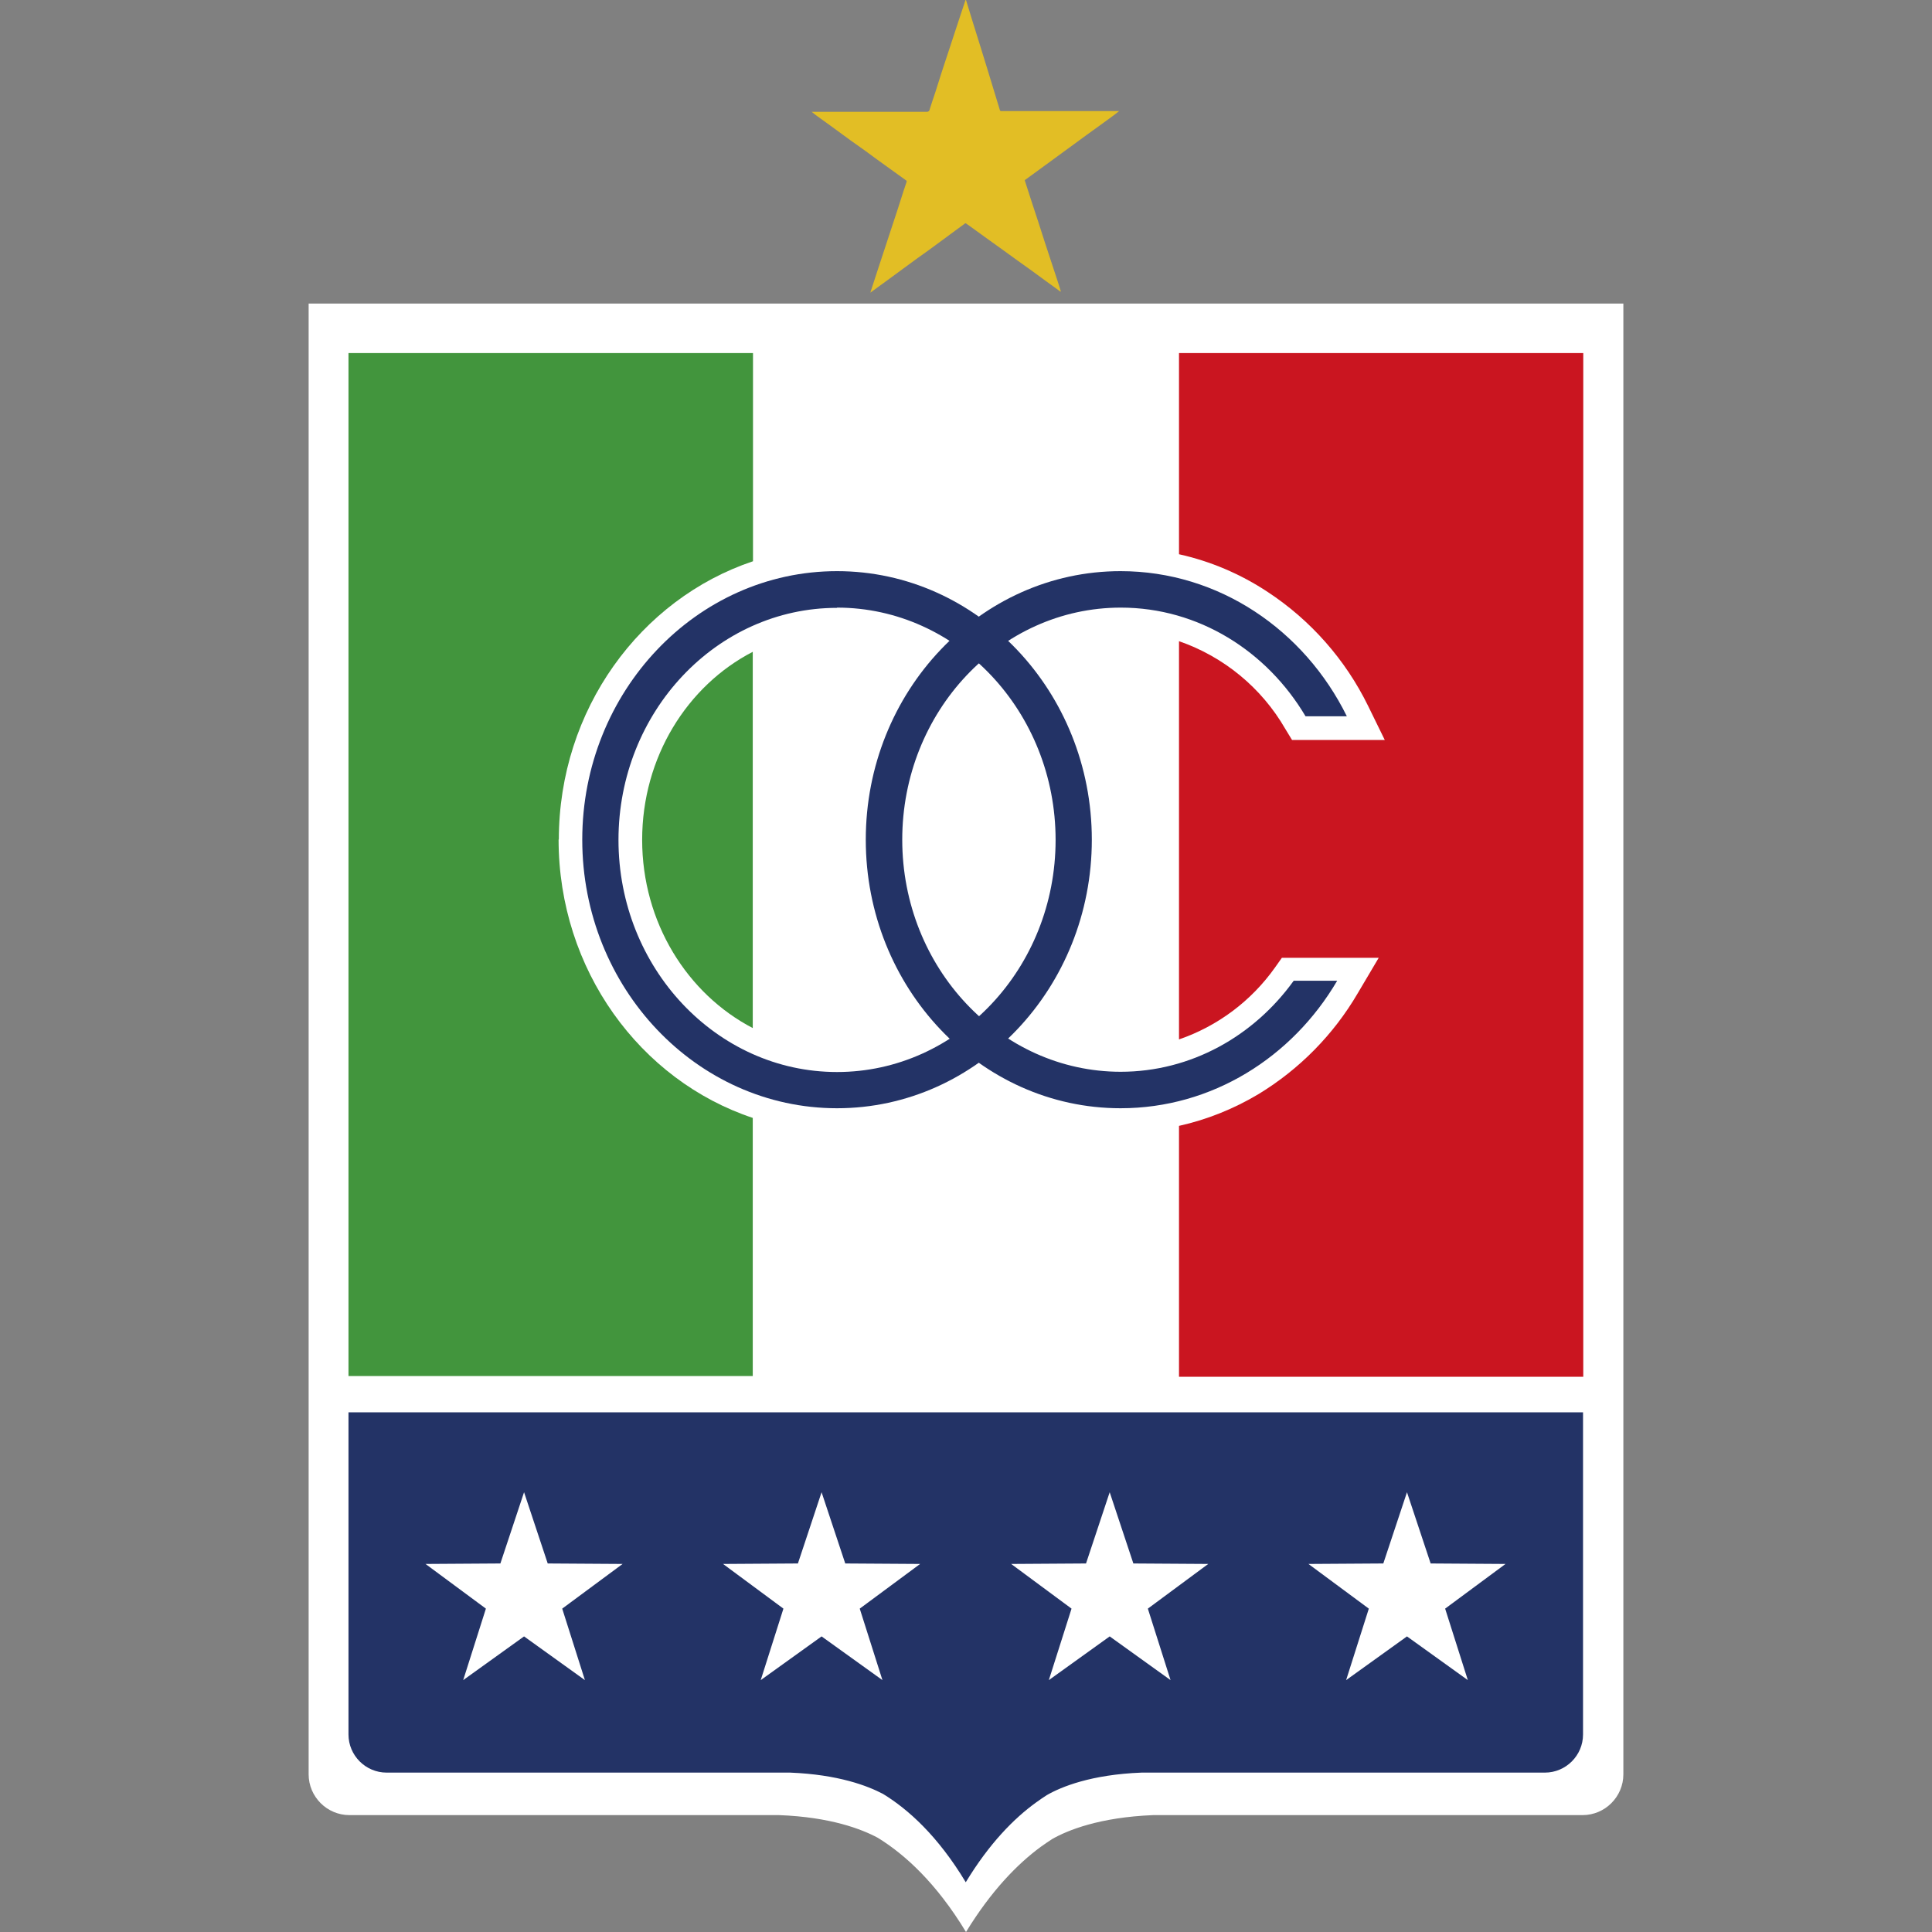<?xml version="1.0" encoding="UTF-8"?><svg id="Capa_1" xmlns="http://www.w3.org/2000/svg" viewBox="0 0 80 80"><rect x="0" y="0" width="80" height="80" fill="#808080" stroke="none"/><defs><style>.cls-1{fill:#42953d;}.cls-1,.cls-2,.cls-3,.cls-4,.cls-5{stroke-width:0px;}.cls-2{fill:#233366;}.cls-3{fill:#ca1520;}.cls-4{fill:#e2be25;}.cls-5{fill:#fff;}</style></defs><path class="cls-5" d="m52.81,12.57H12.78v60.9c0,.93.76,1.69,1.69,1.69h17.79c2.13.08,3.42.58,4.09.94,1.12.69,2.42,1.87,3.65,3.9,1.04-1.7,2.12-2.81,3.1-3.53h0c.16-.11.31-.22.47-.32.63-.36,1.95-.9,4.18-.99h17.78c.93,0,1.69-.76,1.69-1.69h0V12.57h-14.41Z"/><path class="cls-2" d="m63.98,58.48H14.43v13.34c0,.87.71,1.58,1.58,1.58h16.71c2,.08,3.21.55,3.84.88,1.05.64,2.28,1.75,3.43,3.66.97-1.6,1.99-2.64,2.92-3.31h0c.15-.11.3-.21.44-.3.59-.34,1.83-.85,3.92-.93h16.7c.87,0,1.58-.71,1.58-1.58h0v-13.34h-1.58Zm-39.76,11.09l-2.52-1.81-2.52,1.81.94-2.96-2.5-1.85,3.1-.02.98-2.95.98,2.95,3.1.02-2.5,1.85.94,2.96Zm11.38-2.96l.94,2.96-2.52-1.81-2.52,1.81.94-2.96-2.5-1.85,3.1-.02.98-2.95.98,2.95,3.1.02-2.5,1.85Zm12.87,2.96l-2.52-1.81-2.52,1.81.94-2.96-2.5-1.85,3.1-.02.98-2.95.98,2.95,3.1.02-2.5,1.85.94,2.96Zm12.31,0l-2.52-1.81-2.52,1.81.94-2.96-2.5-1.85,3.1-.02.98-2.95.98,2.95,3.1.02-2.5,1.85.94,2.96Z"/><path class="cls-1" d="m23.14,34.77c0-5.39,3.38-9.97,8.04-11.53v-8.62H14.43v42.36h16.74v-10.69c-4.66-1.55-8.04-6.13-8.04-11.53Z"/><path class="cls-1" d="m26.59,34.77c0,3.43,1.87,6.39,4.58,7.8v-15.58c-2.71,1.4-4.58,4.36-4.58,7.79Z"/><path class="cls-3" d="m48.82,14.62v8.33c1.31.29,2.55.82,3.67,1.56,1.78,1.17,3.22,2.8,4.16,4.72l.69,1.41h-3.84l-.28-.46c-.98-1.7-2.55-2.99-4.4-3.63v16.49c1.6-.55,2.99-1.59,3.97-2.97l.29-.41h4.01l-.87,1.47c-1,1.71-2.41,3.14-4.1,4.17-1.02.61-2.13,1.06-3.3,1.32v10.39h16.74V14.62h-16.74Z"/><path class="cls-2" d="m34.66,45.89c-5.82,0-10.55-4.99-10.55-11.12s4.73-11.12,10.55-11.12,10.55,4.99,10.55,11.12-4.73,11.12-10.55,11.12Zm0-20.72c-4.99,0-9.05,4.31-9.05,9.61s4.06,9.61,9.05,9.61,9.05-4.31,9.05-9.61-4.06-9.62-9.05-9.62h0Z"/><path class="cls-2" d="m46.41,44.38c-4.99,0-9.05-4.31-9.05-9.61s4.06-9.61,9.05-9.61c3.22,0,6.05,1.8,7.65,4.5h1.71c-1.76-3.57-5.3-6.01-9.37-6.01-5.82,0-10.55,4.99-10.55,11.12s4.73,11.12,10.55,11.12c3.79,0,7.11-2.11,8.97-5.28h-1.8c-1.65,2.29-4.25,3.77-7.17,3.77Z"/><path class="cls-4" d="m40,0l.16.52.11.36.34,1.09.29.94.25.82c.08.27.17.55.25.82,0,.03.04.06.07.05,0,0,0,0,0,0h4.87s-.19.15-.19.15l-.63.46-.5.36-.82.6-.67.49-.74.54c-.11.08-.22.16-.33.24-.02,0-.03.03-.02.05,0,0,0,0,0,0,.1.3.19.6.29.9l.28.85.25.78.27.82.27.82.12.38s.01.02,0,.03-.03,0-.03-.01l-.62-.45-.56-.41-.63-.45-.51-.37-.78-.56-.65-.47s-.09-.06-.13-.09c-.01-.02-.04-.02-.06,0,0,0,0,0,0,0l-.41.3-.5.37-.6.44-.49.35-.6.44-.49.36-.59.43-.23.17s.02-.07.03-.1l.29-.89.27-.82.27-.82.27-.82.25-.78c.04-.12.08-.24.12-.36.01-.02,0-.05-.02-.06,0,0,0,0,0,0l-.82-.59c-.29-.21-.57-.41-.85-.62l-.62-.44-.82-.6-.57-.41c-.08-.06-.16-.12-.23-.18h4.79s.07-.02.08-.05c0,0,0,0,0,0,.08-.25.16-.5.25-.76l.25-.79.27-.82.26-.79.27-.82.2-.6h.01Z"/></svg>